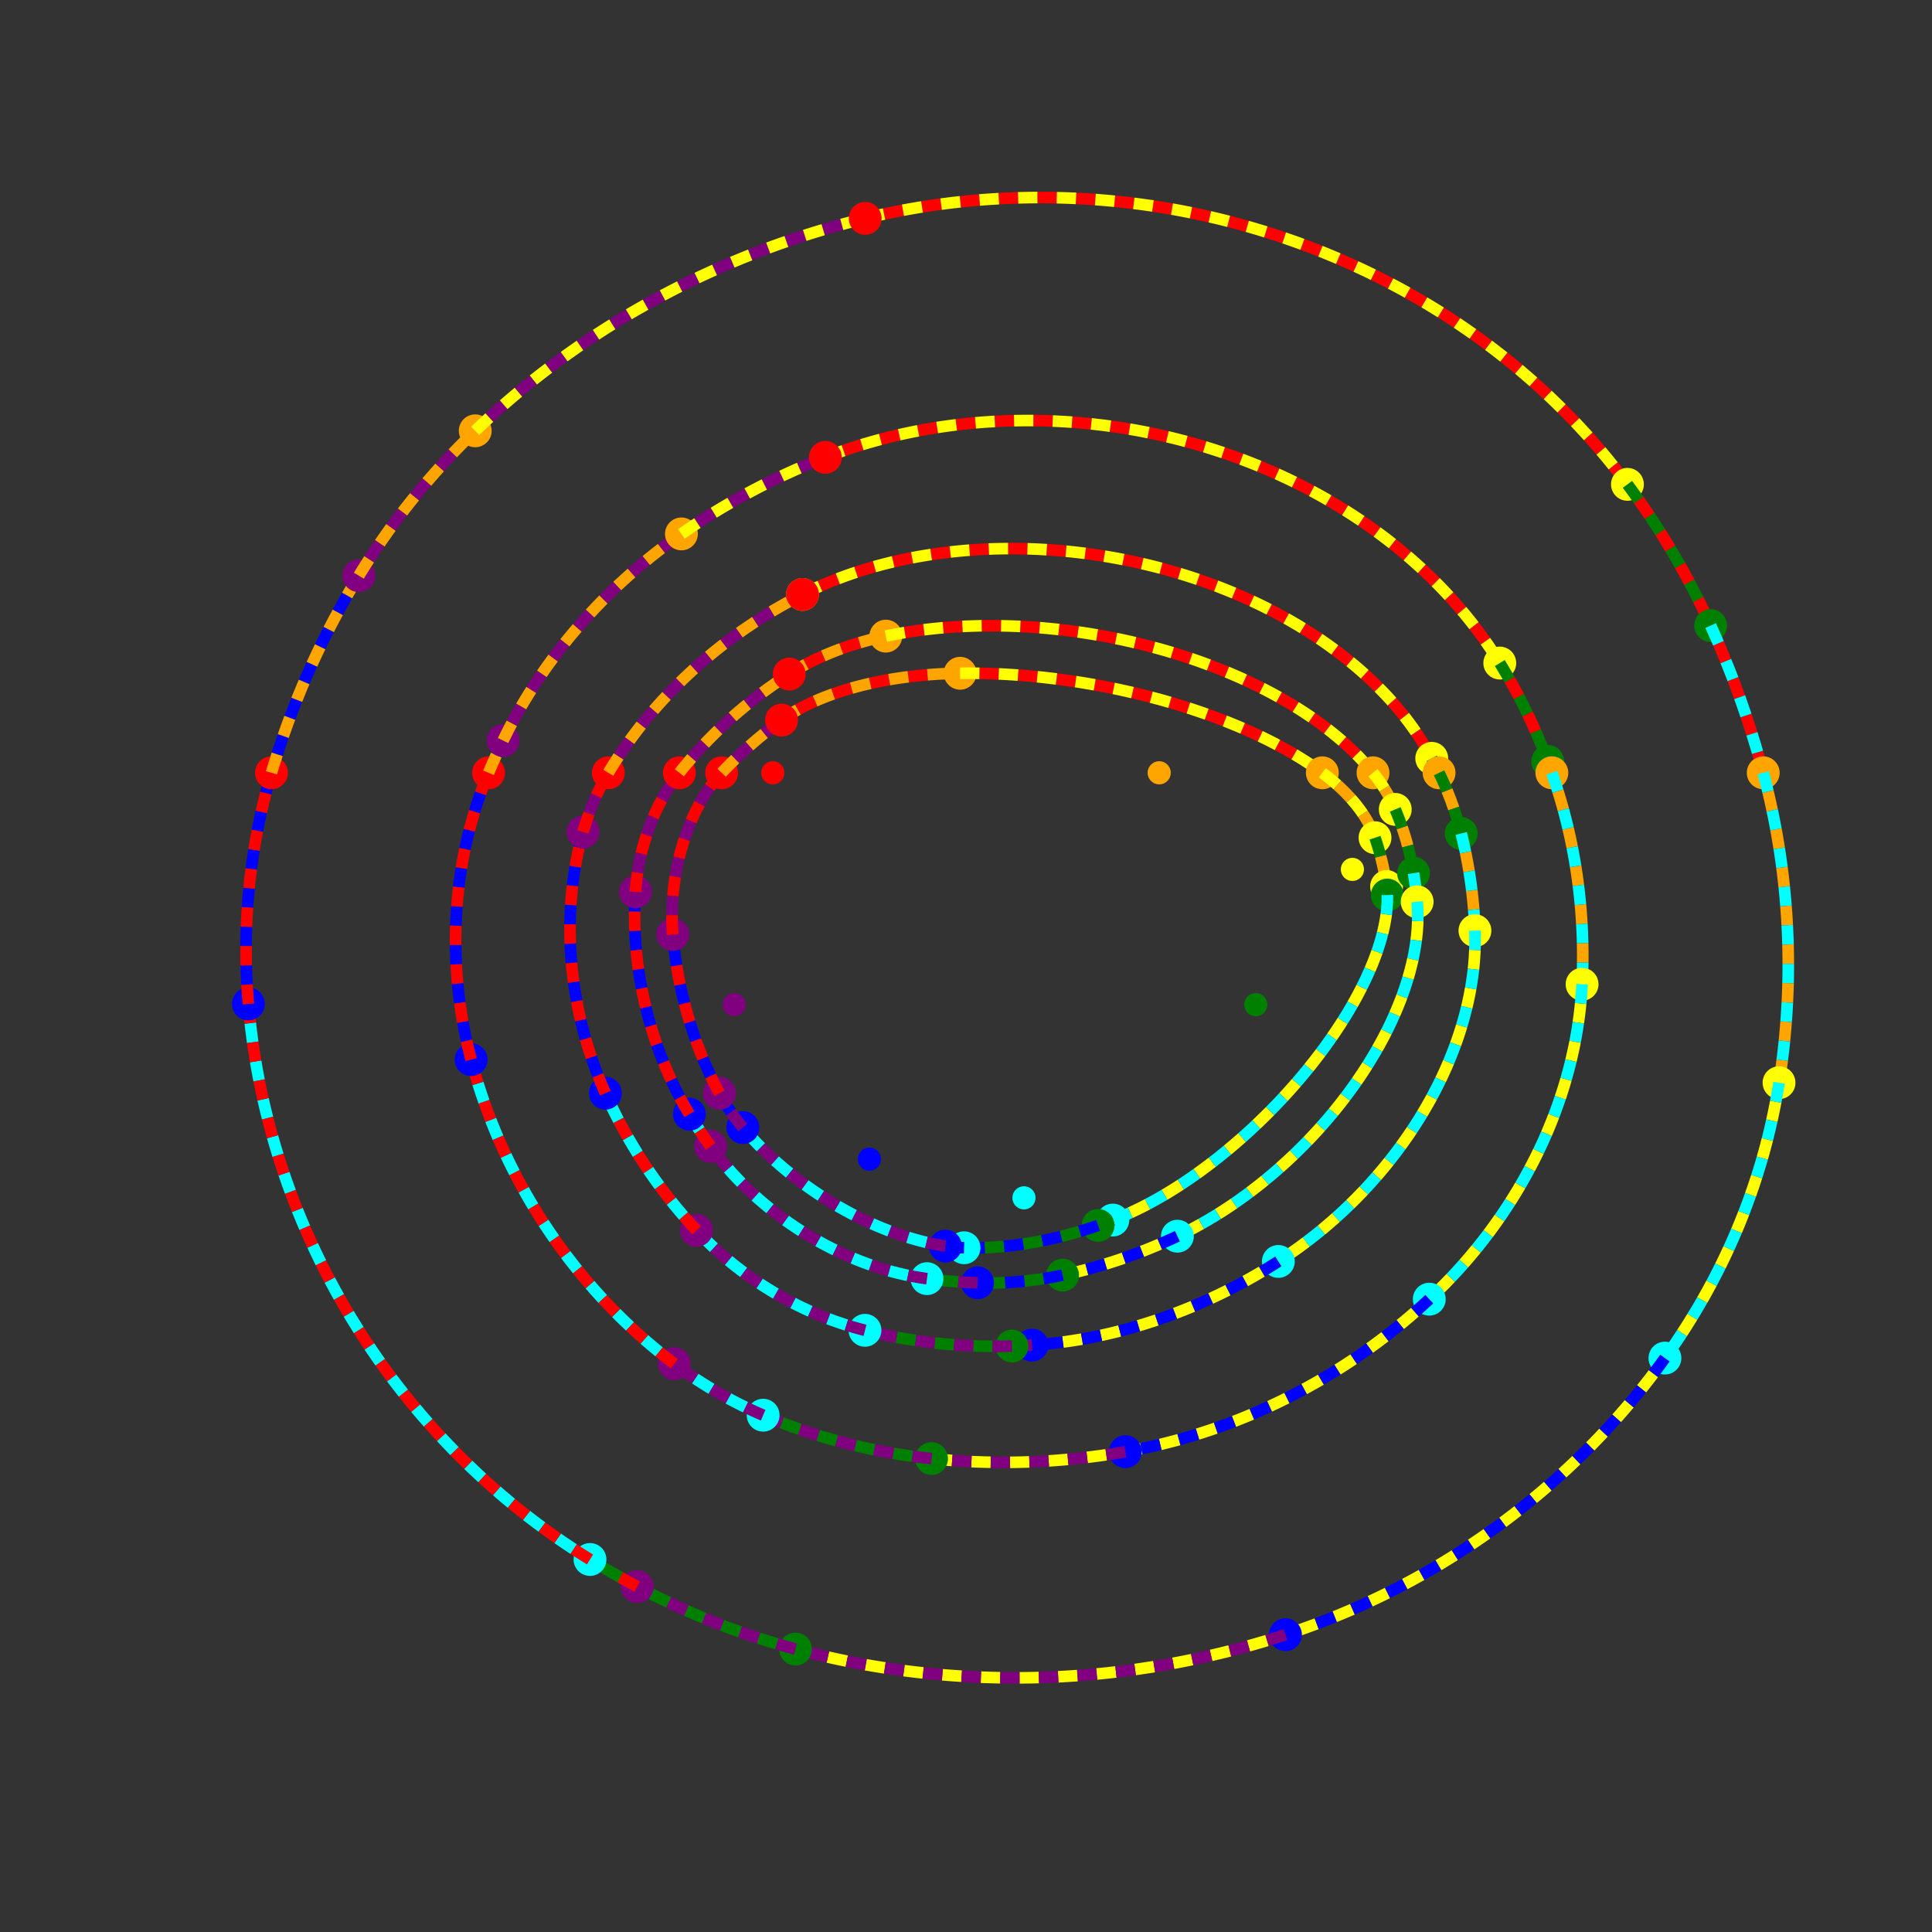 <?xml version="1.0" encoding="utf-8" ?>
<svg baseProfile="full" height="1000" version="1.1" width="1000" xmlns="http://www.w3.org/2000/svg" xmlns:ev="http://www.w3.org/2001/xml-events" xmlns:xlink="http://www.w3.org/1999/xlink"><rect width="100%" height="100%" fill="#333333" stroke="none"/><defs /><circle cx="400" cy="400" fill="red" r="5" stroke="red" stroke-width="2" /><circle cx="600" cy="400" fill="orange" r="5" stroke="orange" stroke-width="2" /><circle cx="700" cy="450" fill="yellow" r="5" stroke="yellow" stroke-width="2" /><circle cx="650" cy="520" fill="green" r="5" stroke="green" stroke-width="2" /><circle cx="530" cy="620" fill="cyan" r="5" stroke="cyan" stroke-width="2" /><circle cx="450" cy="600" fill="blue" r="5" stroke="blue" stroke-width="2" /><circle cx="380" cy="520" fill="purple" r="5" stroke="purple" stroke-width="2" /><g fill="none"><path d="M 404.546,372.724 A 112.5,51.539 0 0,1 496.96,348.48" stroke="red" stroke-dasharray="10,10" stroke-dashoffset="10" stroke-width="6" /><path d="M 404.546,372.724 A 112.5,51.539 0 0,1 496.96,348.48" stroke="orange" stroke-dasharray="10,10" stroke-dashoffset="0" stroke-width="6" /><circle cx="496.96" cy="348.48" fill="orange" r="8" stroke="orange" /><path d="M 496.96,348.48 A 168.402,72.347 9.462 0,1 684.437,400" stroke="red" stroke-dasharray="10,10" stroke-dashoffset="10" stroke-width="6" /><path d="M 496.96,348.48 A 168.402,72.347 9.462 0,1 684.437,400" stroke="yellow" stroke-dasharray="10,10" stroke-dashoffset="0" stroke-width="6" /><circle cx="684.437" cy="400" fill="orange" r="8" stroke="orange" /><path d="M 684.437,400 A 68.402,39.418 26.565 0,1 711.711,433.605" stroke="orange" stroke-dasharray="10,10" stroke-dashoffset="10" stroke-width="6" /><path d="M 684.437,400 A 68.402,39.418 26.565 0,1 711.711,433.605" stroke="yellow" stroke-dasharray="10,10" stroke-dashoffset="0" stroke-width="6" /><circle cx="711.711" cy="433.605" fill="yellow" r="8" stroke="yellow" /><path d="M 711.711,433.605 A 111.413,90.487 67.38 0,1 717.704,458.852" stroke="orange" stroke-dasharray="10,10" stroke-dashoffset="10" stroke-width="6" /><path d="M 711.711,433.605 A 111.413,90.487 67.38 0,1 717.704,458.852" stroke="green" stroke-dasharray="10,10" stroke-dashoffset="0" stroke-width="6" /><circle cx="717.704" cy="458.852" fill="yellow" r="8" stroke="yellow" /><path d="M 717.704,458.852 A 55.512,35.093 125.538 0,1 718.066,463.278" stroke="yellow" stroke-dasharray="10,10" stroke-dashoffset="10" stroke-width="6" /><path d="M 717.704,458.852 A 55.512,35.093 125.538 0,1 718.066,463.278" stroke="green" stroke-dasharray="10,10" stroke-dashoffset="0" stroke-width="6" /><circle cx="718.066" cy="463.278" fill="green" r="8" stroke="green" /><path d="M 718.066,463.278 A 133.614,58.333 135 0,1 575.998,631.499" stroke="yellow" stroke-dasharray="10,10" stroke-dashoffset="10" stroke-width="6" /><path d="M 718.066,463.278 A 133.614,58.333 135 0,1 575.998,631.499" stroke="cyan" stroke-dasharray="10,10" stroke-dashoffset="0" stroke-width="6" /><circle cx="575.998" cy="631.499" fill="cyan" r="8" stroke="cyan" /><path d="M 575.998,631.499 A 174.845,96.544 149.036 0,1 568.378,634.271" stroke="yellow" stroke-dasharray="10,10" stroke-dashoffset="10" stroke-width="6" /><path d="M 575.998,631.499 A 174.845,96.544 149.036 0,1 568.378,634.271" stroke="blue" stroke-dasharray="10,10" stroke-dashoffset="0" stroke-width="6" /><circle cx="568.378" cy="634.271" fill="green" r="8" stroke="green" /><path d="M 568.378,634.271 A 131.834,76.027 158.199 0,1 498.987,645.844" stroke="green" stroke-dasharray="10,10" stroke-dashoffset="10" stroke-width="6" /><path d="M 568.378,634.271 A 131.834,76.027 158.199 0,1 498.987,645.844" stroke="blue" stroke-dasharray="10,10" stroke-dashoffset="0" stroke-width="6" /><circle cx="498.987" cy="645.844" fill="cyan" r="8" stroke="cyan" /><path d="M 498.987,645.844 A 53.731,34.453 -165.964 0,1 489.349,644.97" stroke="cyan" stroke-dasharray="10,10" stroke-dashoffset="10" stroke-width="6" /><path d="M 498.987,645.844 A 53.731,34.453 -165.964 0,1 489.349,644.97" stroke="blue" stroke-dasharray="10,10" stroke-dashoffset="0" stroke-width="6" /><circle cx="489.349" cy="644.97" fill="blue" r="8" stroke="blue" /><path d="M 489.349,644.97 A 106.882,57.434 -146.31 0,1 384.498,583.624" stroke="cyan" stroke-dasharray="10,10" stroke-dashoffset="10" stroke-width="6" /><path d="M 489.349,644.97 A 106.882,57.434 -146.31 0,1 384.498,583.624" stroke="purple" stroke-dasharray="10,10" stroke-dashoffset="0" stroke-width="6" /><circle cx="384.498" cy="583.624" fill="blue" r="8" stroke="blue" /><path d="M 384.498,583.624 A 65.651,38.536 -131.186 0,1 372.359,565.849" stroke="blue" stroke-dasharray="10,10" stroke-dashoffset="10" stroke-width="6" /><path d="M 384.498,583.624 A 65.651,38.536 -131.186 0,1 372.359,565.849" stroke="purple" stroke-dasharray="10,10" stroke-dashoffset="0" stroke-width="6" /><circle cx="372.359" cy="565.849" fill="purple" r="8" stroke="purple" /><path d="M 372.359,565.849 A 126.478,73.292 -104.036 0,1 348.23,483.691" stroke="blue" stroke-dasharray="10,10" stroke-dashoffset="10" stroke-width="6" /><path d="M 372.359,565.849 A 126.478,73.292 -104.036 0,1 348.23,483.691" stroke="red" stroke-dasharray="10,10" stroke-dashoffset="0" stroke-width="6" /><circle cx="348.23" cy="483.691" fill="purple" r="8" stroke="purple" /><path d="M 348.23,483.691 A 73.328,40.95 -80.538 0,1 373.52,400" stroke="purple" stroke-dasharray="10,10" stroke-dashoffset="10" stroke-width="6" /><path d="M 348.23,483.691 A 73.328,40.95 -80.538 0,1 373.52,400" stroke="red" stroke-dasharray="10,10" stroke-dashoffset="0" stroke-width="6" /><circle cx="373.52" cy="400.0" fill="red" r="8" stroke="red" /><path d="M 373.52,400 A 173.328,119.76 -28.61 0,1 404.546,372.724" stroke="purple" stroke-dasharray="10,10" stroke-dashoffset="10" stroke-width="6" /><path d="M 373.52,400 A 173.328,119.76 -28.61 0,1 404.546,372.724" stroke="orange" stroke-dasharray="10,10" stroke-dashoffset="0" stroke-width="6" /><circle cx="404.546" cy="372.724" fill="red" r="8" stroke="red" /><path d="M 408.518,348.89 A 125,75 0 0,1 458.506,329.253" stroke="red" stroke-dasharray="10,10" stroke-dashoffset="10" stroke-width="6" /><path d="M 408.518,348.89 A 125,75 0 0,1 458.506,329.253" stroke="orange" stroke-dasharray="10,10" stroke-dashoffset="0" stroke-width="6" /><circle cx="458.506" cy="329.253" fill="orange" r="8" stroke="orange" /><path d="M 458.506,329.253 A 180.902,97.982 9.462 0,1 710.676,400" stroke="red" stroke-dasharray="10,10" stroke-dashoffset="10" stroke-width="6" /><path d="M 458.506,329.253 A 180.902,97.982 9.462 0,1 710.676,400" stroke="yellow" stroke-dasharray="10,10" stroke-dashoffset="0" stroke-width="6" /><circle cx="710.676" cy="400" fill="orange" r="8" stroke="orange" /><path d="M 710.676,400 A 80.902,58.481 26.565 0,1 722.181,418.946" stroke="orange" stroke-dasharray="10,10" stroke-dashoffset="10" stroke-width="6" /><path d="M 710.676,400 A 80.902,58.481 26.565 0,1 722.181,418.946" stroke="yellow" stroke-dasharray="10,10" stroke-dashoffset="0" stroke-width="6" /><circle cx="722.181" cy="418.946" fill="yellow" r="8" stroke="yellow" /><path d="M 722.181,418.946 A 123.913,105.497 67.38 0,1 731.655,451.954" stroke="orange" stroke-dasharray="10,10" stroke-dashoffset="10" stroke-width="6" /><path d="M 722.181,418.946 A 123.913,105.497 67.38 0,1 731.655,451.954" stroke="green" stroke-dasharray="10,10" stroke-dashoffset="0" stroke-width="6" /><circle cx="731.655" cy="451.954" fill="green" r="8" stroke="green" /><path d="M 731.655,451.954 A 202.016,165.787 107.65 0,1 733.515,466.757" stroke="orange" stroke-dasharray="10,10" stroke-dashoffset="10" stroke-width="6" /><path d="M 731.655,451.954 A 202.016,165.787 107.65 0,1 733.515,466.757" stroke="cyan" stroke-dasharray="10,10" stroke-dashoffset="0" stroke-width="6" /><circle cx="733.515" cy="466.757" fill="yellow" r="8" stroke="yellow" /><path d="M 733.515,466.757 A 146.114,83.062 135 0,1 609.43,639.857" stroke="yellow" stroke-dasharray="10,10" stroke-dashoffset="10" stroke-width="6" /><path d="M 733.515,466.757 A 146.114,83.062 135 0,1 609.43,639.857" stroke="cyan" stroke-dasharray="10,10" stroke-dashoffset="0" stroke-width="6" /><circle cx="609.43" cy="639.857" fill="cyan" r="8" stroke="cyan" /><path d="M 609.43,639.857 A 187.345,117.678 149.036 0,1 549.999,660.001" stroke="yellow" stroke-dasharray="10,10" stroke-dashoffset="10" stroke-width="6" /><path d="M 609.43,639.857 A 187.345,117.678 149.036 0,1 549.999,660.001" stroke="blue" stroke-dasharray="10,10" stroke-dashoffset="0" stroke-width="6" /><circle cx="549.999" cy="660.001" fill="green" r="8" stroke="green" /><path d="M 549.999,660.001 A 144.334,96.084 158.199 0,1 505.987,663.985" stroke="green" stroke-dasharray="10,10" stroke-dashoffset="10" stroke-width="6" /><path d="M 549.999,660.001 A 144.334,96.084 158.199 0,1 505.987,663.985" stroke="blue" stroke-dasharray="10,10" stroke-dashoffset="0" stroke-width="6" /><circle cx="505.987" cy="663.985" fill="blue" r="8" stroke="blue" /><path d="M 505.987,663.985 A 197.484,144.135 180 0,1 479.806,661.828" stroke="green" stroke-dasharray="10,10" stroke-dashoffset="10" stroke-width="6" /><path d="M 505.987,663.985 A 197.484,144.135 180 0,1 479.806,661.828" stroke="purple" stroke-dasharray="10,10" stroke-dashoffset="0" stroke-width="6" /><circle cx="479.806" cy="661.828" fill="cyan" r="8" stroke="cyan" /><path d="M 479.806,661.828 A 119.382,78.275 -146.31 0,1 367.775,593.352" stroke="cyan" stroke-dasharray="10,10" stroke-dashoffset="10" stroke-width="6" /><path d="M 479.806,661.828 A 119.382,78.275 -146.31 0,1 367.775,593.352" stroke="purple" stroke-dasharray="10,10" stroke-dashoffset="0" stroke-width="6" /><circle cx="367.775" cy="593.352" fill="purple" r="8" stroke="purple" /><path d="M 367.775,593.352 A 180.209,127.084 -120.579 0,1 356.815,576.704" stroke="cyan" stroke-dasharray="10,10" stroke-dashoffset="10" stroke-width="6" /><path d="M 367.775,593.352 A 180.209,127.084 -120.579 0,1 356.815,576.704" stroke="red" stroke-dasharray="10,10" stroke-dashoffset="0" stroke-width="6" /><circle cx="356.815" cy="576.704" fill="blue" r="8" stroke="blue" /><path d="M 356.815,576.704 A 138.978,93.22 -104.036 0,1 328.912,461.614" stroke="blue" stroke-dasharray="10,10" stroke-dashoffset="10" stroke-width="6" /><path d="M 356.815,576.704 A 138.978,93.22 -104.036 0,1 328.912,461.614" stroke="red" stroke-dasharray="10,10" stroke-dashoffset="0" stroke-width="6" /><circle cx="328.912" cy="461.614" fill="purple" r="8" stroke="purple" /><path d="M 328.912,461.614 A 85.828,60.551 -80.538 0,1 351.648,400" stroke="purple" stroke-dasharray="10,10" stroke-dashoffset="10" stroke-width="6" /><path d="M 328.912,461.614 A 85.828,60.551 -80.538 0,1 351.648,400" stroke="red" stroke-dasharray="10,10" stroke-dashoffset="0" stroke-width="6" /><circle cx="351.648" cy="400.0" fill="red" r="8" stroke="red" /><path d="M 351.648,400 A 185.828,137.229 -28.61 0,1 408.518,348.89" stroke="purple" stroke-dasharray="10,10" stroke-dashoffset="10" stroke-width="6" /><path d="M 351.648,400 A 185.828,137.229 -28.61 0,1 408.518,348.89" stroke="orange" stroke-dasharray="10,10" stroke-dashoffset="0" stroke-width="6" /><circle cx="408.518" cy="348.89" fill="red" r="8" stroke="red" /><path d="M 415.386,307.683 A 205.902,138.818 9.462 0,1 741.067,392.506" stroke="red" stroke-dasharray="10,10" stroke-dashoffset="10" stroke-width="6" /><path d="M 415.386,307.683 A 205.902,138.818 9.462 0,1 741.067,392.506" stroke="yellow" stroke-dasharray="10,10" stroke-dashoffset="0" stroke-width="6" /><circle cx="741.067" cy="392.506" fill="yellow" r="8" stroke="yellow" /><path d="M 741.067,392.506 A 248.913,206.719 25.641 0,1 744.861,400" stroke="red" stroke-dasharray="10,10" stroke-dashoffset="10" stroke-width="6" /><path d="M 741.067,392.506 A 248.913,206.719 25.641 0,1 744.861,400" stroke="green" stroke-dasharray="10,10" stroke-dashoffset="0" stroke-width="6" /><circle cx="744.861" cy="400" fill="orange" r="8" stroke="orange" /><path d="M 744.861,400 A 148.913,133.978 67.38 0,1 756.314,431.405" stroke="orange" stroke-dasharray="10,10" stroke-dashoffset="10" stroke-width="6" /><path d="M 744.861,400 A 148.913,133.978 67.38 0,1 756.314,431.405" stroke="green" stroke-dasharray="10,10" stroke-dashoffset="0" stroke-width="6" /><circle cx="756.314" cy="431.405" fill="green" r="8" stroke="green" /><path d="M 756.314,431.405 A 227.016,195.477 107.65 0,1 763.427,481.714" stroke="orange" stroke-dasharray="10,10" stroke-dashoffset="10" stroke-width="6" /><path d="M 756.314,431.405 A 227.016,195.477 107.65 0,1 763.427,481.714" stroke="cyan" stroke-dasharray="10,10" stroke-dashoffset="0" stroke-width="6" /><circle cx="763.427" cy="481.714" fill="yellow" r="8" stroke="yellow" /><path d="M 763.427,481.714 A 171.114,121.779 135 0,1 661.67,652.917" stroke="yellow" stroke-dasharray="10,10" stroke-dashoffset="10" stroke-width="6" /><path d="M 763.427,481.714 A 171.114,121.779 135 0,1 661.67,652.917" stroke="cyan" stroke-dasharray="10,10" stroke-dashoffset="0" stroke-width="6" /><circle cx="661.67" cy="652.917" fill="cyan" r="8" stroke="cyan" /><path d="M 661.67,652.917 A 212.345,154.404 149.036 0,1 534.188,696.215" stroke="yellow" stroke-dasharray="10,10" stroke-dashoffset="10" stroke-width="6" /><path d="M 661.67,652.917 A 212.345,154.404 149.036 0,1 534.188,696.215" stroke="blue" stroke-dasharray="10,10" stroke-dashoffset="0" stroke-width="6" /><circle cx="534.188" cy="696.215" fill="blue" r="8" stroke="blue" /><path d="M 534.188,696.215 A 265.496,208.957 167.661 0,1 523.78,696.708" stroke="yellow" stroke-dasharray="10,10" stroke-dashoffset="10" stroke-width="6" /><path d="M 534.188,696.215 A 265.496,208.957 167.661 0,1 523.78,696.708" stroke="purple" stroke-dasharray="10,10" stroke-dashoffset="0" stroke-width="6" /><circle cx="523.78" cy="696.708" fill="green" r="8" stroke="green" /><path d="M 523.78,696.708 A 222.484,176.845 180 0,1 447.721,688.566" stroke="green" stroke-dasharray="10,10" stroke-dashoffset="10" stroke-width="6" /><path d="M 523.78,696.708 A 222.484,176.845 180 0,1 447.721,688.566" stroke="purple" stroke-dasharray="10,10" stroke-dashoffset="0" stroke-width="6" /><circle cx="447.721" cy="688.566" fill="cyan" r="8" stroke="cyan" /><path d="M 447.721,688.566 A 144.382,112.788 -146.31 0,1 360.526,636.843" stroke="cyan" stroke-dasharray="10,10" stroke-dashoffset="10" stroke-width="6" /><path d="M 447.721,688.566 A 144.382,112.788 -146.31 0,1 360.526,636.843" stroke="purple" stroke-dasharray="10,10" stroke-dashoffset="0" stroke-width="6" /><circle cx="360.526" cy="636.843" fill="purple" r="8" stroke="purple" /><path d="M 360.526,636.843 A 205.209,160.58 -120.579 0,1 313.357,565.839" stroke="cyan" stroke-dasharray="10,10" stroke-dashoffset="10" stroke-width="6" /><path d="M 360.526,636.843 A 205.209,160.58 -120.579 0,1 313.357,565.839" stroke="red" stroke-dasharray="10,10" stroke-dashoffset="0" stroke-width="6" /><circle cx="313.357" cy="565.839" fill="blue" r="8" stroke="blue" /><path d="M 313.357,565.839 A 163.978,127.53 -104.036 0,1 301.783,430.609" stroke="blue" stroke-dasharray="10,10" stroke-dashoffset="10" stroke-width="6" /><path d="M 313.357,565.839 A 163.978,127.53 -104.036 0,1 301.783,430.609" stroke="red" stroke-dasharray="10,10" stroke-dashoffset="0" stroke-width="6" /><circle cx="301.783" cy="430.609" fill="purple" r="8" stroke="purple" /><path d="M 301.783,430.609 A 110.828,92.643 -80.538 0,1 314.877,400" stroke="purple" stroke-dasharray="10,10" stroke-dashoffset="10" stroke-width="6" /><path d="M 301.783,430.609 A 110.828,92.643 -80.538 0,1 314.877,400" stroke="red" stroke-dasharray="10,10" stroke-dashoffset="0" stroke-width="6" /><circle cx="314.877" cy="400.0" fill="red" r="8" stroke="red" /><path d="M 314.877,400 A 210.828,169.553 -28.61 0,1 415.376,307.688" stroke="purple" stroke-dasharray="10,10" stroke-dashoffset="10" stroke-width="6" /><path d="M 314.877,400 A 210.828,169.553 -28.61 0,1 415.376,307.688" stroke="orange" stroke-dasharray="10,10" stroke-dashoffset="0" stroke-width="6" /><circle cx="415.376" cy="307.688" fill="orange" r="8" stroke="orange" /><path d="M 415.376,307.688 A 266.729,210.522 -12.339 0,1 415.386,307.683" stroke="purple" stroke-dasharray="10,10" stroke-dashoffset="10" stroke-width="6" /><path d="M 415.376,307.688 A 266.729,210.522 -12.339 0,1 415.386,307.683" stroke="yellow" stroke-dasharray="10,10" stroke-dashoffset="0" stroke-width="6" /><circle cx="415.386" cy="307.683" fill="red" r="8" stroke="red" /><path d="M 427.214,236.717 A 255.902,205.817 9.462 0,1 776.288,343.196" stroke="red" stroke-dasharray="10,10" stroke-dashoffset="10" stroke-width="6" /><path d="M 427.214,236.717 A 255.902,205.817 9.462 0,1 776.288,343.196" stroke="yellow" stroke-dasharray="10,10" stroke-dashoffset="0" stroke-width="6" /><circle cx="776.288" cy="343.196" fill="yellow" r="8" stroke="yellow" /><path d="M 776.288,343.196 A 298.913,264.81 25.641 0,1 801.098,394.085" stroke="red" stroke-dasharray="10,10" stroke-dashoffset="10" stroke-width="6" /><path d="M 776.288,343.196 A 298.913,264.81 25.641 0,1 801.098,394.085" stroke="green" stroke-dasharray="10,10" stroke-dashoffset="0" stroke-width="6" /><circle cx="801.098" cy="394.085" fill="green" r="8" stroke="green" /><path d="M 801.098,394.085 A 377.016,354.705 59.421 0,1 803.236,400" stroke="red" stroke-dasharray="10,10" stroke-dashoffset="10" stroke-width="6" /><path d="M 801.098,394.085 A 377.016,354.705 59.421 0,1 803.236,400" stroke="cyan" stroke-dasharray="10,10" stroke-dashoffset="0" stroke-width="6" /><circle cx="803.236" cy="400.0" fill="orange" r="8" stroke="orange" /><path d="M 803.236,400 A 277.016,251.819 107.65 0,1 818.881,509.441" stroke="orange" stroke-dasharray="10,10" stroke-dashoffset="10" stroke-width="6" /><path d="M 803.236,400 A 277.016,251.819 107.65 0,1 818.881,509.441" stroke="cyan" stroke-dasharray="10,10" stroke-dashoffset="0" stroke-width="6" /><circle cx="818.881" cy="509.441" fill="yellow" r="8" stroke="yellow" /><path d="M 818.881,509.441 A 221.114,185.584 135 0,1 739.792,672.448" stroke="yellow" stroke-dasharray="10,10" stroke-dashoffset="10" stroke-width="6" /><path d="M 818.881,509.441 A 221.114,185.584 135 0,1 739.792,672.448" stroke="cyan" stroke-dasharray="10,10" stroke-dashoffset="0" stroke-width="6" /><circle cx="739.792" cy="672.448" fill="cyan" r="8" stroke="cyan" /><path d="M 739.792,672.448 A 262.345,218.117 149.036 0,1 582.48,751.406" stroke="yellow" stroke-dasharray="10,10" stroke-dashoffset="10" stroke-width="6" /><path d="M 739.792,672.448 A 262.345,218.117 149.036 0,1 582.48,751.406" stroke="blue" stroke-dasharray="10,10" stroke-dashoffset="0" stroke-width="6" /><circle cx="582.48" cy="751.406" fill="blue" r="8" stroke="blue" /><path d="M 582.48,751.406 A 315.496,269.653 167.661 0,1 482.167,754.967" stroke="yellow" stroke-dasharray="10,10" stroke-dashoffset="10" stroke-width="6" /><path d="M 582.48,751.406 A 315.496,269.653 167.661 0,1 482.167,754.967" stroke="purple" stroke-dasharray="10,10" stroke-dashoffset="0" stroke-width="6" /><circle cx="482.167" cy="754.967" fill="green" r="8" stroke="green" /><path d="M 482.167,754.967 A 272.484,236.691 180 0,1 394.998,732.502" stroke="green" stroke-dasharray="10,10" stroke-dashoffset="10" stroke-width="6" /><path d="M 482.167,754.967 A 272.484,236.691 180 0,1 394.998,732.502" stroke="purple" stroke-dasharray="10,10" stroke-dashoffset="0" stroke-width="6" /><circle cx="394.998" cy="732.502" fill="cyan" r="8" stroke="cyan" /><path d="M 394.998,732.502 A 194.382,172.219 -146.31 0,1 349.02,705.878" stroke="cyan" stroke-dasharray="10,10" stroke-dashoffset="10" stroke-width="6" /><path d="M 394.998,732.502 A 194.382,172.219 -146.31 0,1 349.02,705.878" stroke="purple" stroke-dasharray="10,10" stroke-dashoffset="0" stroke-width="6" /><circle cx="349.02" cy="705.878" fill="purple" r="8" stroke="purple" /><path d="M 349.02,705.878 A 255.209,220.923 -120.579 0,1 243.85,548.462" stroke="cyan" stroke-dasharray="10,10" stroke-dashoffset="10" stroke-width="6" /><path d="M 349.02,705.878 A 255.209,220.923 -120.579 0,1 243.85,548.462" stroke="red" stroke-dasharray="10,10" stroke-dashoffset="0" stroke-width="6" /><circle cx="243.85" cy="548.462" fill="blue" r="8" stroke="blue" /><path d="M 243.85,548.462 A 213.978,187.515 -104.036 0,1 252.866,400" stroke="blue" stroke-dasharray="10,10" stroke-dashoffset="10" stroke-width="6" /><path d="M 243.85,548.462 A 213.978,187.515 -104.036 0,1 252.866,400" stroke="red" stroke-dasharray="10,10" stroke-dashoffset="0" stroke-width="6" /><circle cx="252.866" cy="400.0" fill="red" r="8" stroke="red" /><path d="M 252.866,400 A 313.978,288.023 -53.13 0,1 260.391,383.305" stroke="blue" stroke-dasharray="10,10" stroke-dashoffset="10" stroke-width="6" /><path d="M 252.866,400 A 313.978,288.023 -53.13 0,1 260.391,383.305" stroke="orange" stroke-dasharray="10,10" stroke-dashoffset="0" stroke-width="6" /><circle cx="260.391" cy="383.305" fill="purple" r="8" stroke="purple" /><path d="M 260.391,383.305 A 260.828,228.76 -28.61 0,1 352.705,276.353" stroke="purple" stroke-dasharray="10,10" stroke-dashoffset="10" stroke-width="6" /><path d="M 260.391,383.305 A 260.828,228.76 -28.61 0,1 352.705,276.353" stroke="orange" stroke-dasharray="10,10" stroke-dashoffset="0" stroke-width="6" /><circle cx="352.705" cy="276.353" fill="orange" r="8" stroke="orange" /><path d="M 352.705,276.353 A 316.729,271.095 -12.339 0,1 427.214,236.717" stroke="purple" stroke-dasharray="10,10" stroke-dashoffset="10" stroke-width="6" /><path d="M 352.705,276.353 A 316.729,271.095 -12.339 0,1 427.214,236.717" stroke="yellow" stroke-dasharray="10,10" stroke-dashoffset="0" stroke-width="6" /><circle cx="427.214" cy="236.717" fill="red" r="8" stroke="red" /><path d="M 447.828,113.032 A 355.902,321.778 9.462 0,1 842.36,250.696" stroke="red" stroke-dasharray="10,10" stroke-dashoffset="10" stroke-width="6" /><path d="M 447.828,113.032 A 355.902,321.778 9.462 0,1 842.36,250.696" stroke="yellow" stroke-dasharray="10,10" stroke-dashoffset="0" stroke-width="6" /><circle cx="842.36" cy="250.696" fill="yellow" r="8" stroke="yellow" /><path d="M 842.36,250.696 A 398.913,374.041 25.641 0,1 885.427,323.811" stroke="red" stroke-dasharray="10,10" stroke-dashoffset="10" stroke-width="6" /><path d="M 842.36,250.696 A 398.913,374.041 25.641 0,1 885.427,323.811" stroke="green" stroke-dasharray="10,10" stroke-dashoffset="0" stroke-width="6" /><circle cx="885.427" cy="323.811" fill="green" r="8" stroke="green" /><path d="M 885.427,323.811 A 477.016,459.586 59.421 0,1 912.648,400" stroke="red" stroke-dasharray="10,10" stroke-dashoffset="10" stroke-width="6" /><path d="M 885.427,323.811 A 477.016,459.586 59.421 0,1 912.648,400" stroke="cyan" stroke-dasharray="10,10" stroke-dashoffset="0" stroke-width="6" /><circle cx="912.648" cy="400" fill="orange" r="8" stroke="orange" /><path d="M 912.648,400 A 377.016,358.909 107.65 0,1 920.824,560.412" stroke="orange" stroke-dasharray="10,10" stroke-dashoffset="10" stroke-width="6" /><path d="M 912.648,400 A 377.016,358.909 107.65 0,1 920.824,560.412" stroke="cyan" stroke-dasharray="10,10" stroke-dashoffset="0" stroke-width="6" /><circle cx="920.824" cy="560.412" fill="yellow" r="8" stroke="yellow" /><path d="M 920.824,560.412 A 321.114,297.765 135 0,1 861.769,702.942" stroke="yellow" stroke-dasharray="10,10" stroke-dashoffset="10" stroke-width="6" /><path d="M 920.824,560.412 A 321.114,297.765 135 0,1 861.769,702.942" stroke="cyan" stroke-dasharray="10,10" stroke-dashoffset="0" stroke-width="6" /><circle cx="861.769" cy="702.942" fill="cyan" r="8" stroke="cyan" /><path d="M 861.769,702.942 A 362.345,331.729 149.036 0,1 665.363,846.13" stroke="yellow" stroke-dasharray="10,10" stroke-dashoffset="10" stroke-width="6" /><path d="M 861.769,702.942 A 362.345,331.729 149.036 0,1 665.363,846.13" stroke="blue" stroke-dasharray="10,10" stroke-dashoffset="0" stroke-width="6" /><circle cx="665.363" cy="846.13" fill="blue" r="8" stroke="blue" /><path d="M 665.363,846.13 A 415.496,381.853 167.661 0,1 411.747,853.555" stroke="yellow" stroke-dasharray="10,10" stroke-dashoffset="10" stroke-width="6" /><path d="M 665.363,846.13 A 415.496,381.853 167.661 0,1 411.747,853.555" stroke="purple" stroke-dasharray="10,10" stroke-dashoffset="0" stroke-width="6" /><circle cx="411.747" cy="853.555" fill="green" r="8" stroke="green" /><path d="M 411.747,853.555 A 372.484,347.159 180 0,1 329.799,821.207" stroke="green" stroke-dasharray="10,10" stroke-dashoffset="10" stroke-width="6" /><path d="M 411.747,853.555 A 372.484,347.159 180 0,1 329.799,821.207" stroke="purple" stroke-dasharray="10,10" stroke-dashoffset="0" stroke-width="6" /><circle cx="329.799" cy="821.207" fill="purple" r="8" stroke="purple" /><path d="M 329.799,821.207 A 433.312,410.529 -154.359 0,1 305.381,807.182" stroke="green" stroke-dasharray="10,10" stroke-dashoffset="10" stroke-width="6" /><path d="M 329.799,821.207 A 433.312,410.529 -154.359 0,1 305.381,807.182" stroke="red" stroke-dasharray="10,10" stroke-dashoffset="0" stroke-width="6" /><circle cx="305.381" cy="807.182" fill="cyan" r="8" stroke="cyan" /><path d="M 305.381,807.182 A 355.209,331.434 -120.579 0,1 128.567,519.642" stroke="cyan" stroke-dasharray="10,10" stroke-dashoffset="10" stroke-width="6" /><path d="M 305.381,807.182 A 355.209,331.434 -120.579 0,1 128.567,519.642" stroke="red" stroke-dasharray="10,10" stroke-dashoffset="0" stroke-width="6" /><circle cx="128.567" cy="519.642" fill="blue" r="8" stroke="blue" /><path d="M 128.567,519.642 A 313.978,296.576 -104.036 0,1 140.522,400" stroke="blue" stroke-dasharray="10,10" stroke-dashoffset="10" stroke-width="6" /><path d="M 128.567,519.642 A 313.978,296.576 -104.036 0,1 140.522,400" stroke="red" stroke-dasharray="10,10" stroke-dashoffset="0" stroke-width="6" /><circle cx="140.522" cy="400.0" fill="red" r="8" stroke="red" /><path d="M 140.522,400 A 413.978,394.656 -53.13 0,1 185.733,297.981" stroke="blue" stroke-dasharray="10,10" stroke-dashoffset="10" stroke-width="6" /><path d="M 140.522,400 A 413.978,394.656 -53.13 0,1 185.733,297.981" stroke="orange" stroke-dasharray="10,10" stroke-dashoffset="0" stroke-width="6" /><circle cx="185.733" cy="297.981" fill="purple" r="8" stroke="purple" /><path d="M 185.733,297.981 A 360.828,338.373 -28.61 0,1 245.979,222.99" stroke="purple" stroke-dasharray="10,10" stroke-dashoffset="10" stroke-width="6" /><path d="M 185.733,297.981 A 360.828,338.373 -28.61 0,1 245.979,222.99" stroke="orange" stroke-dasharray="10,10" stroke-dashoffset="0" stroke-width="6" /><circle cx="245.979" cy="222.99" fill="orange" r="8" stroke="orange" /><path d="M 245.979,222.99 A 416.729,383.195 -12.339 0,1 447.828,113.032" stroke="purple" stroke-dasharray="10,10" stroke-dashoffset="10" stroke-width="6" /><path d="M 245.979,222.99 A 416.729,383.195 -12.339 0,1 447.828,113.032" stroke="yellow" stroke-dasharray="10,10" stroke-dashoffset="0" stroke-width="6" /><circle cx="447.828" cy="113.032" fill="red" r="8" stroke="red" /></g></svg>